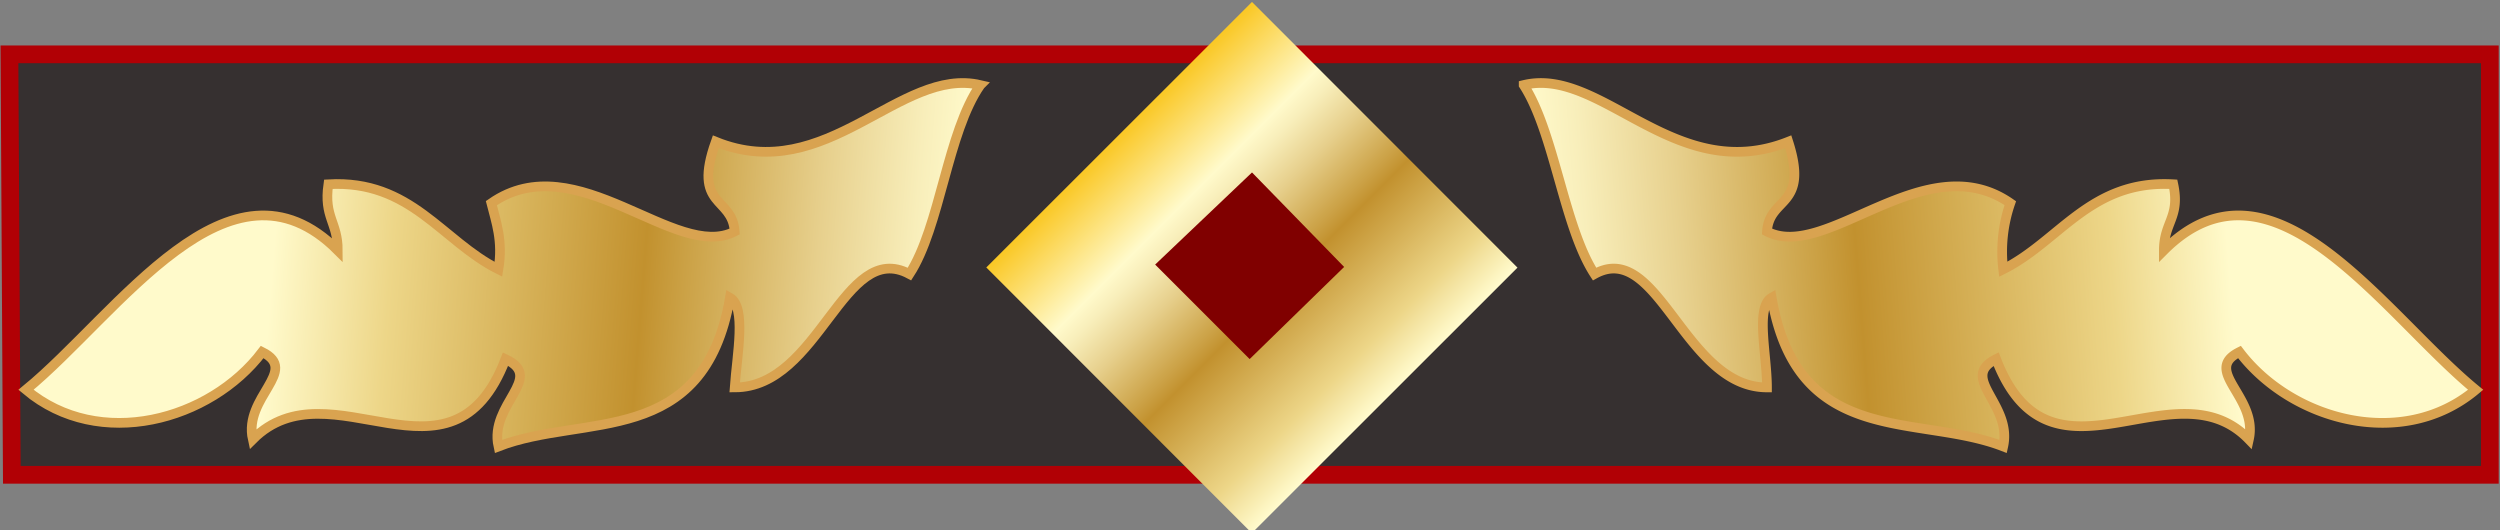 <svg xmlns="http://www.w3.org/2000/svg" xmlns:xlink="http://www.w3.org/1999/xlink" viewBox="0 0 10.583 2.244"><rect x="0" y="0" width="10.583" height="2.244" fill="#808080" stroke="none"/><defs><linearGradient id="b" gradientUnits="userSpaceOnUse" x1="2802.65" y1="-822.489" x2="2861.156" y2="-822.489" gradientTransform="matrix(.066 -.008 .008 .101 -64.74 219)"><stop offset="0.006" stop-color="#fac826"/><stop offset="0.253" stop-color="#fffacb"/><stop offset="0.305" stop-color="#f8eeba"/><stop offset="0.408" stop-color="#e7d08d"/><stop offset="0.552" stop-color="#cba145"/><stop offset="0.596" stop-color="#c2912e"/><stop offset="0.871" stop-color="#edd688"/><stop offset="1" stop-color="#fffacb"/></linearGradient><linearGradient id="a" gradientUnits="userSpaceOnUse" x1="2802.65" y1="-822.489" x2="2861.156" y2="-822.489" gradientTransform="matrix(-.066 -.008 -.008 .101 291.53 219)"><stop offset="0.006" stop-color="#fac826"/><stop offset="0.253" stop-color="#fffacb"/><stop offset="0.305" stop-color="#f8eeba"/><stop offset="0.408" stop-color="#e7d08d"/><stop offset="0.552" stop-color="#cba145"/><stop offset="0.596" stop-color="#c2912e"/><stop offset="0.871" stop-color="#edd688"/><stop offset="1" stop-color="#fffacb"/></linearGradient><linearGradient xlink:href="#a" id="d" x1="113.079" y1="111.17" x2="113.742" y2="111.17" gradientUnits="userSpaceOnUse" gradientTransform="matrix(2.395 0 0 2.275 -111.33 -253.08)"/><linearGradient xlink:href="#a" id="c" gradientUnits="userSpaceOnUse" gradientTransform="matrix(-.066 -.008 -.008 .101 291.53 219)" x1="2802.65" y1="-822.489" x2="2861.156" y2="-822.489"/></defs><g fill-rule="evenodd"><path fill="#363030" stroke="#b10005" stroke-width=".075" d="M.04.23h10.5v1.78H.05z"/><g clip-rule="evenodd" stroke="#d9a350" stroke-width=".041"><path d="M114.55 112.52c.33-.08.64.43 1.12.24.09.28-.08.23-.09.38.25.13.67-.37 1.03-.12a.63.63 0 0 0-.03.28c.24-.12.37-.38.72-.36.03.14-.04.16-.04.28.46-.46.93.27 1.32.59-.31.26-.78.13-1-.16-.16.08.08.19.04.37-.32-.33-.84.26-1.07-.34-.16.08.07.19.03.37-.36-.14-.87.01-.98-.63-.07.04-.02.24-.02.38-.35 0-.46-.63-.73-.48-.13-.2-.17-.6-.3-.8z" fill="url(#b)" transform="translate(-108.1 -112.16)"/><path d="M112.25 112.52c-.34-.08-.65.43-1.12.24-.1.28.07.23.08.38-.25.13-.67-.37-1.03-.12.02.08.05.16.03.28-.24-.12-.37-.38-.72-.36-.02.14.04.16.04.28-.46-.46-.93.27-1.32.59.31.26.78.13 1-.16.16.08-.08.19-.04.37.33-.33.84.26 1.07-.34.17.08-.07.19-.03.37.36-.14.87.01.98-.63.07.04.03.24.02.38.36 0 .46-.63.74-.48.13-.2.16-.6.3-.8z" fill="url(#c)" transform="translate(-108.1 -112.16)"/></g><path transform="rotate(45.02 81.28 -186.5)" fill="url(#d)" d="M159.5-.92h1.59V.67h-1.59z"/><path fill="maroon" d="M5.3.73l.39.4-.4.39-.4-.4z"/></g></svg>